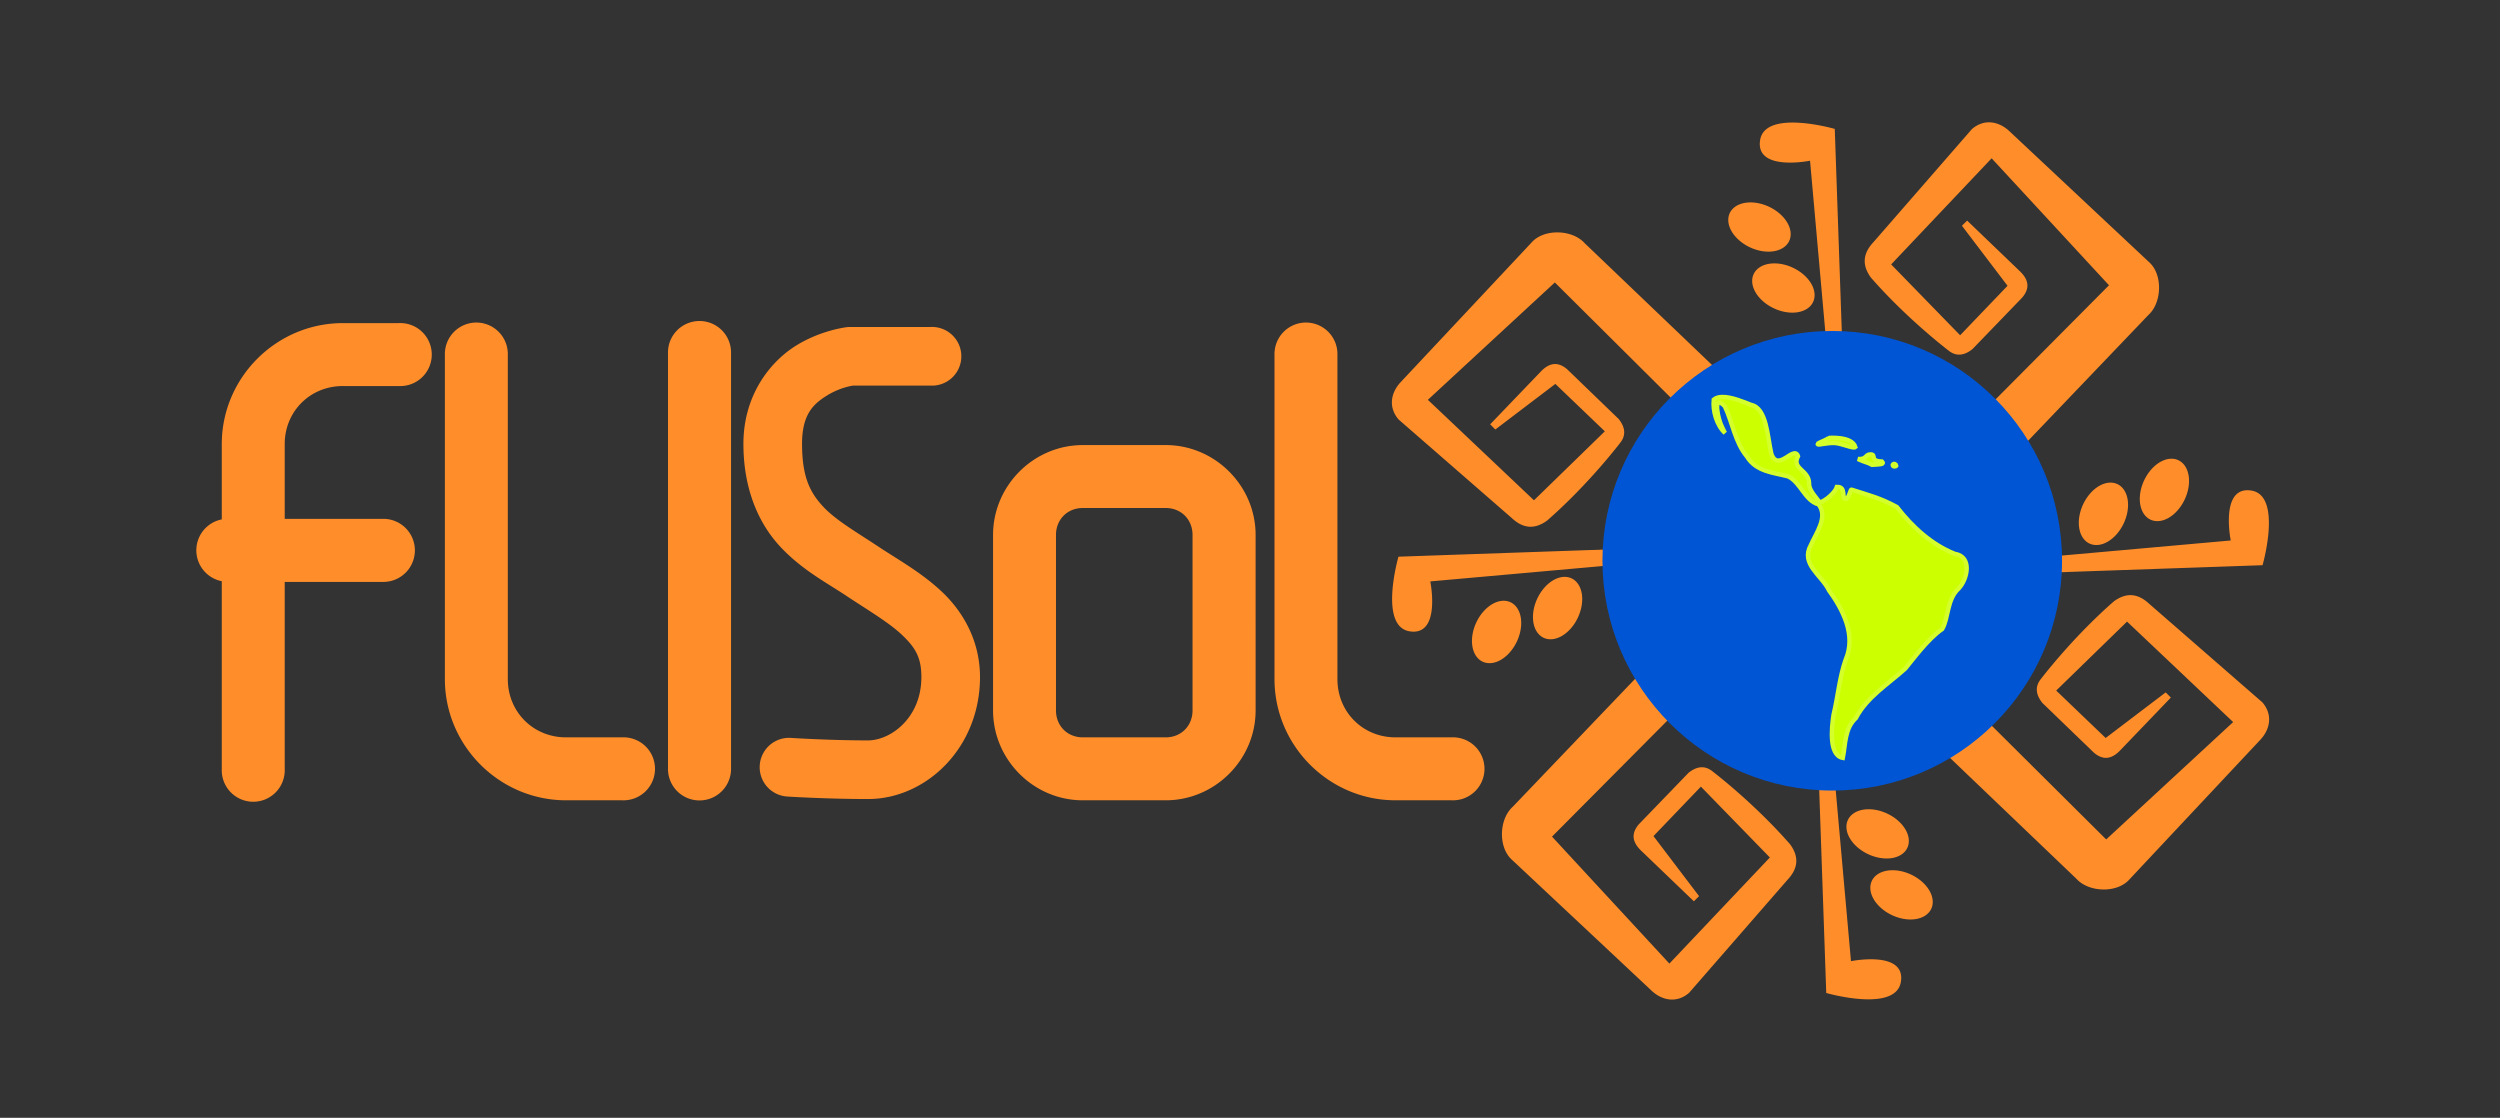 <?xml version="1.0" encoding="UTF-8" standalone="no"?>
<!-- Created with Inkscape (http://www.inkscape.org/) -->

<svg
   width="143.755mm"
   height="64.276mm"
   viewBox="0 0 509.366 227.749"
   id="svg7212"
   version="1.1"
   inkscape:version="1.3.2 (091e20e, 2023-11-25, custom)"
   sodipodi:docname="logo-slim.svg"
   xmlns:inkscape="http://www.inkscape.org/namespaces/inkscape"
   xmlns:sodipodi="http://sodipodi.sourceforge.net/DTD/sodipodi-0.dtd"
   xmlns="http://www.w3.org/2000/svg"
   xmlns:svg="http://www.w3.org/2000/svg"
   xmlns:rdf="http://www.w3.org/1999/02/22-rdf-syntax-ns#"
   xmlns:cc="http://creativecommons.org/ns#"
   xmlns:dc="http://purl.org/dc/elements/1.1/">
  <rect x="0" y="0" width="509.366" height="227.749" fill="#333333" stroke="none"/>
  <title
     id="title7546">Flisol</title>
  <defs
     id="defs7214">
    <linearGradient
       id="linearGradient11737">
      <stop
         id="stop11739"
         offset="0"
         style="stop-color:#ffffff;stop-opacity:0;" />
      <stop
         style="stop-color:#0046af;stop-opacity:0;"
         offset="0.704"
         id="stop11741" />
      <stop
         style="stop-color:#0044ab;stop-opacity:0.424;"
         offset="0.868"
         id="stop11743" />
      <stop
         id="stop11745"
         offset="0.954"
         style="stop-color:#003996;stop-opacity:0.65;" />
      <stop
         id="stop11747"
         offset="1"
         style="stop-color:#002c80;stop-opacity:1;" />
    </linearGradient>
    <linearGradient
       id="linearGradient11729">
      <stop
         style="stop-color:#5bcaff;stop-opacity:1;"
         offset="0"
         id="stop11731" />
      <stop
         style="stop-color:#0071de;stop-opacity:1;"
         offset="1"
         id="stop11733" />
    </linearGradient>
    <linearGradient
       id="linearGradient5073">
      <stop
         style="stop-color:#ffffff;stop-opacity:1;"
         offset="0"
         id="stop5075" />
      <stop
         style="stop-color:#ffffff;stop-opacity:0;"
         offset="1"
         id="stop5077" />
    </linearGradient>
  </defs>
  <sodipodi:namedview
     id="base"
     pagecolor="#ffffff"
     bordercolor="#666666"
     borderopacity="1.0"
     inkscape:pageopacity="0.0"
     inkscape:pageshadow="2"
     inkscape:zoom="1.979899"
     inkscape:cx="246.47722"
     inkscape:cy="57.831233"
     inkscape:document-units="px"
     inkscape:current-layer="layer1"
     showgrid="false"
     fit-margin-top="0"
     fit-margin-left="0"
     fit-margin-right="0"
     fit-margin-bottom="0"
     inkscape:window-width="2560"
     inkscape:window-height="1017"
     inkscape:window-x="-8"
     inkscape:window-y="-8"
     inkscape:window-maximized="1"
     inkscape:showpageshadow="2"
     inkscape:pagecheckerboard="0"
     inkscape:deskcolor="#d1d1d1" />
  <g
     inkscape:label="Capa 1"
     inkscape:groupmode="layer"
     id="layer1"
     transform="translate(-151.031,-252.143)">
    <path
       id="path20109"
       style="color:#000000;display:inline;overflow:visible;visibility:visible;fill:#ff8e2a;fill-opacity:1;fill-rule:nonzero;stroke:none;stroke-width:2.347;marker:none;enable-background:accumulate"
       d="M 556.745 277.089 C 555.393 276.963 554.02 277.382 552.801 278.446 L 532.738 301.484 C 530.73 303.627 530.238 305.99 532.227 308.706 C 539.848 317.417 548.295 323.761 548.295 323.761 C 549.8 324.799 551.344 324.523 552.917 323.268 L 563.039 312.783 C 564.753 310.771 564.242 309.065 562.676 307.503 L 551.829 297.089 L 550.772 298.14 L 560.061 310.372 L 550.401 320.452 L 536.347 306.016 L 556.82 284.395 L 580.734 310.266 L 536.862 354.403 L 544.563 362.535 L 588.748 316.332 C 591.552 313.809 591.738 307.996 588.836 305.492 L 560.569 278.995 C 559.431 277.883 558.098 277.214 556.745 277.089 z M 516.235 277.114 C 513.034 277.119 510.068 277.913 509.643 280.723 C 508.673 287.147 519.822 284.889 519.822 284.889 L 523.922 330.832 L 526.687 331.129 L 524.857 278.407 C 524.857 278.407 520.351 277.108 516.235 277.114 z M 507.375 293.391 A 6.688 4.567 25.142 0 0 503.465 295.559 A 6.688 4.567 25.142 0 0 507.58 302.535 A 6.688 4.567 25.142 0 0 515.574 301.242 A 6.688 4.567 25.142 0 0 511.46 294.266 A 6.688 4.567 25.142 0 0 507.375 293.391 z M 468.463 299.494 C 466.381 299.459 464.302 300.139 463.05 301.59 L 436.553 329.856 C 434.33 332.132 433.875 335.185 436.002 337.623 L 459.042 357.686 C 461.186 359.695 463.546 360.187 466.262 358.197 C 474.974 350.576 481.319 342.13 481.319 342.13 C 482.357 340.624 482.079 339.081 480.824 337.508 L 470.341 327.386 C 468.329 325.672 466.621 326.183 465.059 327.749 L 454.648 338.596 L 455.697 339.652 L 467.93 330.363 L 478.01 340.024 L 463.572 354.077 L 441.953 333.604 L 467.824 309.691 L 511.961 353.563 L 520.093 345.863 L 473.89 301.678 C 472.629 300.276 470.545 299.528 468.463 299.494 z M 512.243 305.816 A 6.688 4.567 25.142 0 0 508.336 307.986 A 6.688 4.567 25.142 0 0 512.448 314.961 A 6.688 4.567 25.142 0 0 520.445 313.668 A 6.688 4.567 25.142 0 0 516.33 306.691 A 6.688 4.567 25.142 0 0 512.243 305.816 z M 593.7 345.612 A 4.567 6.688 25.142 0 0 587.89 350.022 A 4.567 6.688 25.142 0 0 589.184 358.018 A 4.567 6.688 25.142 0 0 596.159 353.903 A 4.567 6.688 25.142 0 0 594.866 345.909 A 4.567 6.688 25.142 0 0 593.7 345.612 z M 581.272 350.483 A 4.567 6.688 25.142 0 0 575.464 354.892 A 4.567 6.688 25.142 0 0 576.757 362.887 A 4.567 6.688 25.142 0 0 583.733 358.772 A 4.567 6.688 25.142 0 0 582.44 350.778 A 4.567 6.688 25.142 0 0 581.272 350.483 z M 609.124 352.03 C 603.417 351.802 605.536 362.264 605.536 362.264 L 559.593 366.366 L 559.296 369.13 L 612.018 367.301 C 612.018 367.301 616.124 353.057 609.701 352.087 C 609.5 352.057 609.309 352.038 609.124 352.03 z M 488.685 363.738 L 435.963 365.567 C 435.963 365.567 431.857 379.812 438.28 380.781 C 444.703 381.751 442.447 370.603 442.447 370.603 L 488.39 366.503 L 488.685 363.738 z M 470.058 369.685 A 4.567 6.688 25.142 0 0 464.25 374.094 A 4.567 6.688 25.142 0 0 465.542 382.089 A 4.567 6.688 25.142 0 0 472.519 377.976 A 4.567 6.688 25.142 0 0 471.226 369.98 A 4.567 6.688 25.142 0 0 470.058 369.685 z M 503.419 370.332 L 459.234 416.535 C 456.43 419.057 456.245 424.872 459.146 427.376 L 487.412 453.872 C 489.688 456.095 492.743 456.55 495.182 454.423 L 515.244 431.383 C 517.253 429.239 517.745 426.879 515.755 424.163 C 508.134 415.451 499.686 409.106 499.686 409.106 C 498.181 408.068 496.637 408.346 495.064 409.6 L 484.944 420.083 C 483.23 422.096 483.739 423.804 485.305 425.366 L 496.154 435.777 L 497.21 434.728 L 487.92 422.495 L 497.582 412.415 L 511.634 426.853 L 491.162 448.472 L 467.249 422.601 L 511.121 378.463 L 503.419 370.332 z M 585.544 373.426 C 584.346 373.301 583.079 373.676 581.721 374.671 C 573.009 382.292 566.664 390.739 566.664 390.739 C 565.626 392.244 565.902 393.788 567.157 395.36 L 577.641 405.481 C 579.654 407.195 581.36 406.686 582.922 405.12 L 593.335 394.271 L 592.284 393.214 L 580.053 402.505 L 569.973 392.843 L 584.409 378.791 L 606.03 399.262 L 580.159 423.176 L 536.021 379.304 L 527.89 387.005 L 574.093 431.19 C 576.616 433.994 582.429 434.18 584.933 431.278 L 611.43 403.012 C 613.653 400.737 614.106 397.683 611.979 395.245 L 588.941 375.182 C 587.869 374.178 586.742 373.551 585.544 373.426 z M 457.632 374.554 A 4.567 6.688 25.142 0 0 451.822 378.965 A 4.567 6.688 25.142 0 0 453.115 386.959 A 4.567 6.688 25.142 0 0 460.091 382.845 A 4.567 6.688 25.142 0 0 458.799 374.851 A 4.567 6.688 25.142 0 0 457.632 374.554 z M 521.296 401.74 L 523.123 454.461 C 523.123 454.461 537.368 458.568 538.338 452.145 C 539.308 445.722 528.161 447.977 528.161 447.977 L 524.059 402.034 L 521.296 401.74 z M 531.446 417.031 A 6.688 4.567 25.142 0 0 527.538 419.199 A 6.688 4.567 25.142 0 0 531.653 426.175 A 6.688 4.567 25.142 0 0 539.647 424.882 A 6.688 4.567 25.142 0 0 535.533 417.906 A 6.688 4.567 25.142 0 0 531.446 417.031 z M 536.316 429.458 A 6.688 4.567 25.142 0 0 532.407 431.626 A 6.688 4.567 25.142 0 0 536.521 438.602 A 6.688 4.567 25.142 0 0 544.516 437.31 A 6.688 4.567 25.142 0 0 540.403 430.333 A 6.688 4.567 25.142 0 0 536.316 429.458 z " />
    <path
       style="color:#000000;font-style:normal;font-variant:normal;font-weight:normal;font-stretch:normal;font-size:medium;line-height:normal;font-family:Sans;-inkscape-font-specification:Sans;text-indent:0;text-align:start;text-decoration:none;text-decoration-line:none;letter-spacing:normal;word-spacing:normal;text-transform:none;writing-mode:lr-tb;direction:ltr;baseline-shift:baseline;text-anchor:start;display:inline;overflow:visible;visibility:visible;fill:#ff8e2a;fill-opacity:1;stroke:none;stroke-width:1.811;marker:none;enable-background:accumulate"
       d="m 293.47,317.55 a 6.417,6.417 0 0 0 -6.34,6.51 v 84.743 a 6.425,6.425 0 0 0 12.85,0 v -84.743 a 6.417,6.417 0 0 0 -6.51,-6.51 z m -45.456,0.311 a 6.417,6.417 0 0 0 -6.34,6.51 v 66.147 c 0,13.561 11.12,24.681 24.681,24.681 h 11.435 a 6.417,6.417 0 1 0 0,-12.822 H 266.355 c -6.674,0 -11.859,-5.186 -11.859,-11.859 v -66.147 a 6.417,6.417 0 0 0 -6.482,-6.51 z m 169.004,0 a 6.417,6.417 0 0 0 -6.312,6.51 v 66.147 c 0,13.561 11.092,24.681 24.653,24.681 H 446.794 a 6.417,6.417 0 1 0 0,-12.822 h -11.435 c -6.674,0 -11.831,-5.186 -11.831,-11.859 v -66.147 a 6.417,6.417 0 0 0 -6.51,-6.51 z m -196.119,0.113 c -13.561,0 -24.681,11.092 -24.681,24.653 v 15.341 a 6.417,6.417 0 0 0 0,12.595 v 38.239 a 6.417,6.417 0 1 0 12.822,0 V 370.705 h 20.096 a 6.425,6.425 0 0 0 0,-12.85 h -20.096 v -15.228 c 0,-6.674 5.186,-11.831 11.859,-11.831 h 11.407 a 6.417,6.417 0 1 0 0,-12.822 z m 103.055,0.793 -0.311,0.028 c 0,0 -5.216,0.541 -10.416,3.764 -5.2,3.223 -10.727,10.013 -10.727,20.011 0,9.222 3.092,16.186 7.444,20.888 4.352,4.703 9.393,7.339 13.388,9.991 4.537,3.013 8.779,5.493 11.463,8.038 2.684,2.545 3.963,4.549 3.963,8.604 0,8.396 -6.33,12.907 -10.869,12.907 -7.922,0 -15.709,-0.509 -15.709,-0.509 a 5.984,5.984 0 0 0 -0.764,11.944 c 0,0 8.052,0.51 16.473,0.51 11.804,0 22.813,-10.398 22.813,-24.851 0,-7.369 -3.456,-13.298 -7.67,-17.294 -4.215,-3.996 -9.02,-6.618 -13.077,-9.312 -4.6,-3.054 -8.654,-5.36 -11.237,-8.152 -2.583,-2.791 -4.274,-5.917 -4.274,-12.765 0,-6.072 2.379,-8.166 5.095,-9.85 2.603,-1.614 5.081,-1.98 5.293,-2.01 h 15.822 a 5.978,5.978 0 1 0 0,-11.944 h -16.36 -0.34 z m 47.692,24.059 c -10.032,0 -18.284,8.281 -18.284,18.313 v 35.748 c 0,10.032 8.252,18.313 18.284,18.313 h 16.898 c 10.032,0 18.313,-8.281 18.313,-18.313 V 361.139 c 0,-10.032 -8.281,-18.313 -18.313,-18.313 z m 0,12.822 h 16.898 c 3.145,0 5.463,2.346 5.463,5.491 v 35.748 c 0,3.145 -2.318,5.491 -5.463,5.491 h -16.898 c -3.145,0 -5.463,-2.346 -5.463,-5.491 V 361.139 c 0,-3.145 2.318,-5.491 5.463,-5.491 z"
       id="path20219"
       inkscape:connector-curvature="0" />
    <circle
       r="46.82"
       cy="366.396"
       cx="524.345"
       style="color:#000000;display:inline;overflow:visible;visibility:visible;fill:#0055d4;fill-opacity:1;fill-rule:nonzero;stroke:none;stroke-width:0.687;marker:none;enable-background:accumulate"
       id="path20223" />
    <path
       inkscape:connector-curvature="0"
       id="path20231"
       d="m 501.826,333.029 c -0.634,0.026 -1.193,0.184 -1.619,0.534 -0.236,2.282 0.569,5.211 2.311,6.813 -0.15,-0.195 -0.332,-0.548 -0.582,-1.13 -0.773,-1.315 -2.164,-7.147 0.519,-4.333 1.573,3.305 2.085,7.338 4.528,10.267 1.862,3.057 5.398,3.254 8.379,4.019 2.589,1.256 3.421,4.974 6.21,5.714 1.985,2.581 -0.505,5.812 -1.588,8.304 -2.172,3.847 2.284,6.182 3.695,9.199 2.854,3.939 5.56,9.156 3.412,14.113 -1.27,3.586 -1.578,7.548 -2.484,11.287 -0.403,2.652 -0.975,8.225 1.887,8.744 0.574,-2.868 0.347,-5.955 2.657,-8.116 2.272,-4.324 6.7,-7.021 10.062,-10.078 1.551,-1.842 4.555,-6.024 7.531,-8.069 1.319,-2.233 0.925,-6.028 3.349,-8.242 1.857,-1.964 2.78,-6.524 -0.786,-7.064 -4.752,-1.894 -8.662,-5.49 -11.822,-9.56 -3.423,-1.844 -5.573,-2.348 -9.224,-3.522 -0.222,-0.072 -0.527,1.918 -1.193,1.911 -0.91,-0.009 0.21,-2.546 -1.767,-2.47 -0.331,1.091 -2.222,2.815 -3.522,3.187 -0.502,-0.818 -2.283,-2.536 -2.154,-3.925 -0.059,-2.797 -3.632,-2.866 -2.264,-5.526 -0.817,-2.344 -4.099,3.441 -5.439,-0.518 -0.792,-3.439 -0.93,-9.267 -4.103,-9.921 -1.529,-0.606 -4.087,-1.695 -5.99,-1.617 z m 19.637,9.668 c 0.314,0.098 1.717,-0.329 3.262,-0.305 1.456,0.024 3.886,1.222 4.326,0.84 -0.686,-2.276 -5.528,-1.858 -5.437,-1.847 -0.731,0.615 -2.675,1.115 -2.152,1.312 z m 15.939,4.327 c -0.121,0.214 -0.736,0.267 -0.737,-0.171 0.242,-0.423 0.712,-0.06 0.737,0.171 z m -2.924,-0.844 c -2.749,-0.085 -0.942,-1.485 -2.402,-1.454 -1.023,0.022 -0.733,1.096 -2.507,0.931 1.631,0.768 1.741,0.579 2.877,1.186 1.612,-0.095 2.602,-0.072 2.032,-0.663 z"
       style="font-size:12px;fill:#ccff00;fill-opacity:1;fill-rule:nonzero;stroke:#d4ff2a;stroke-width:0.906;stroke-opacity:1"
       sodipodi:nodetypes="cccccccccccccccccccssccccccccscccccccsccc" />
  </g>
</svg>
